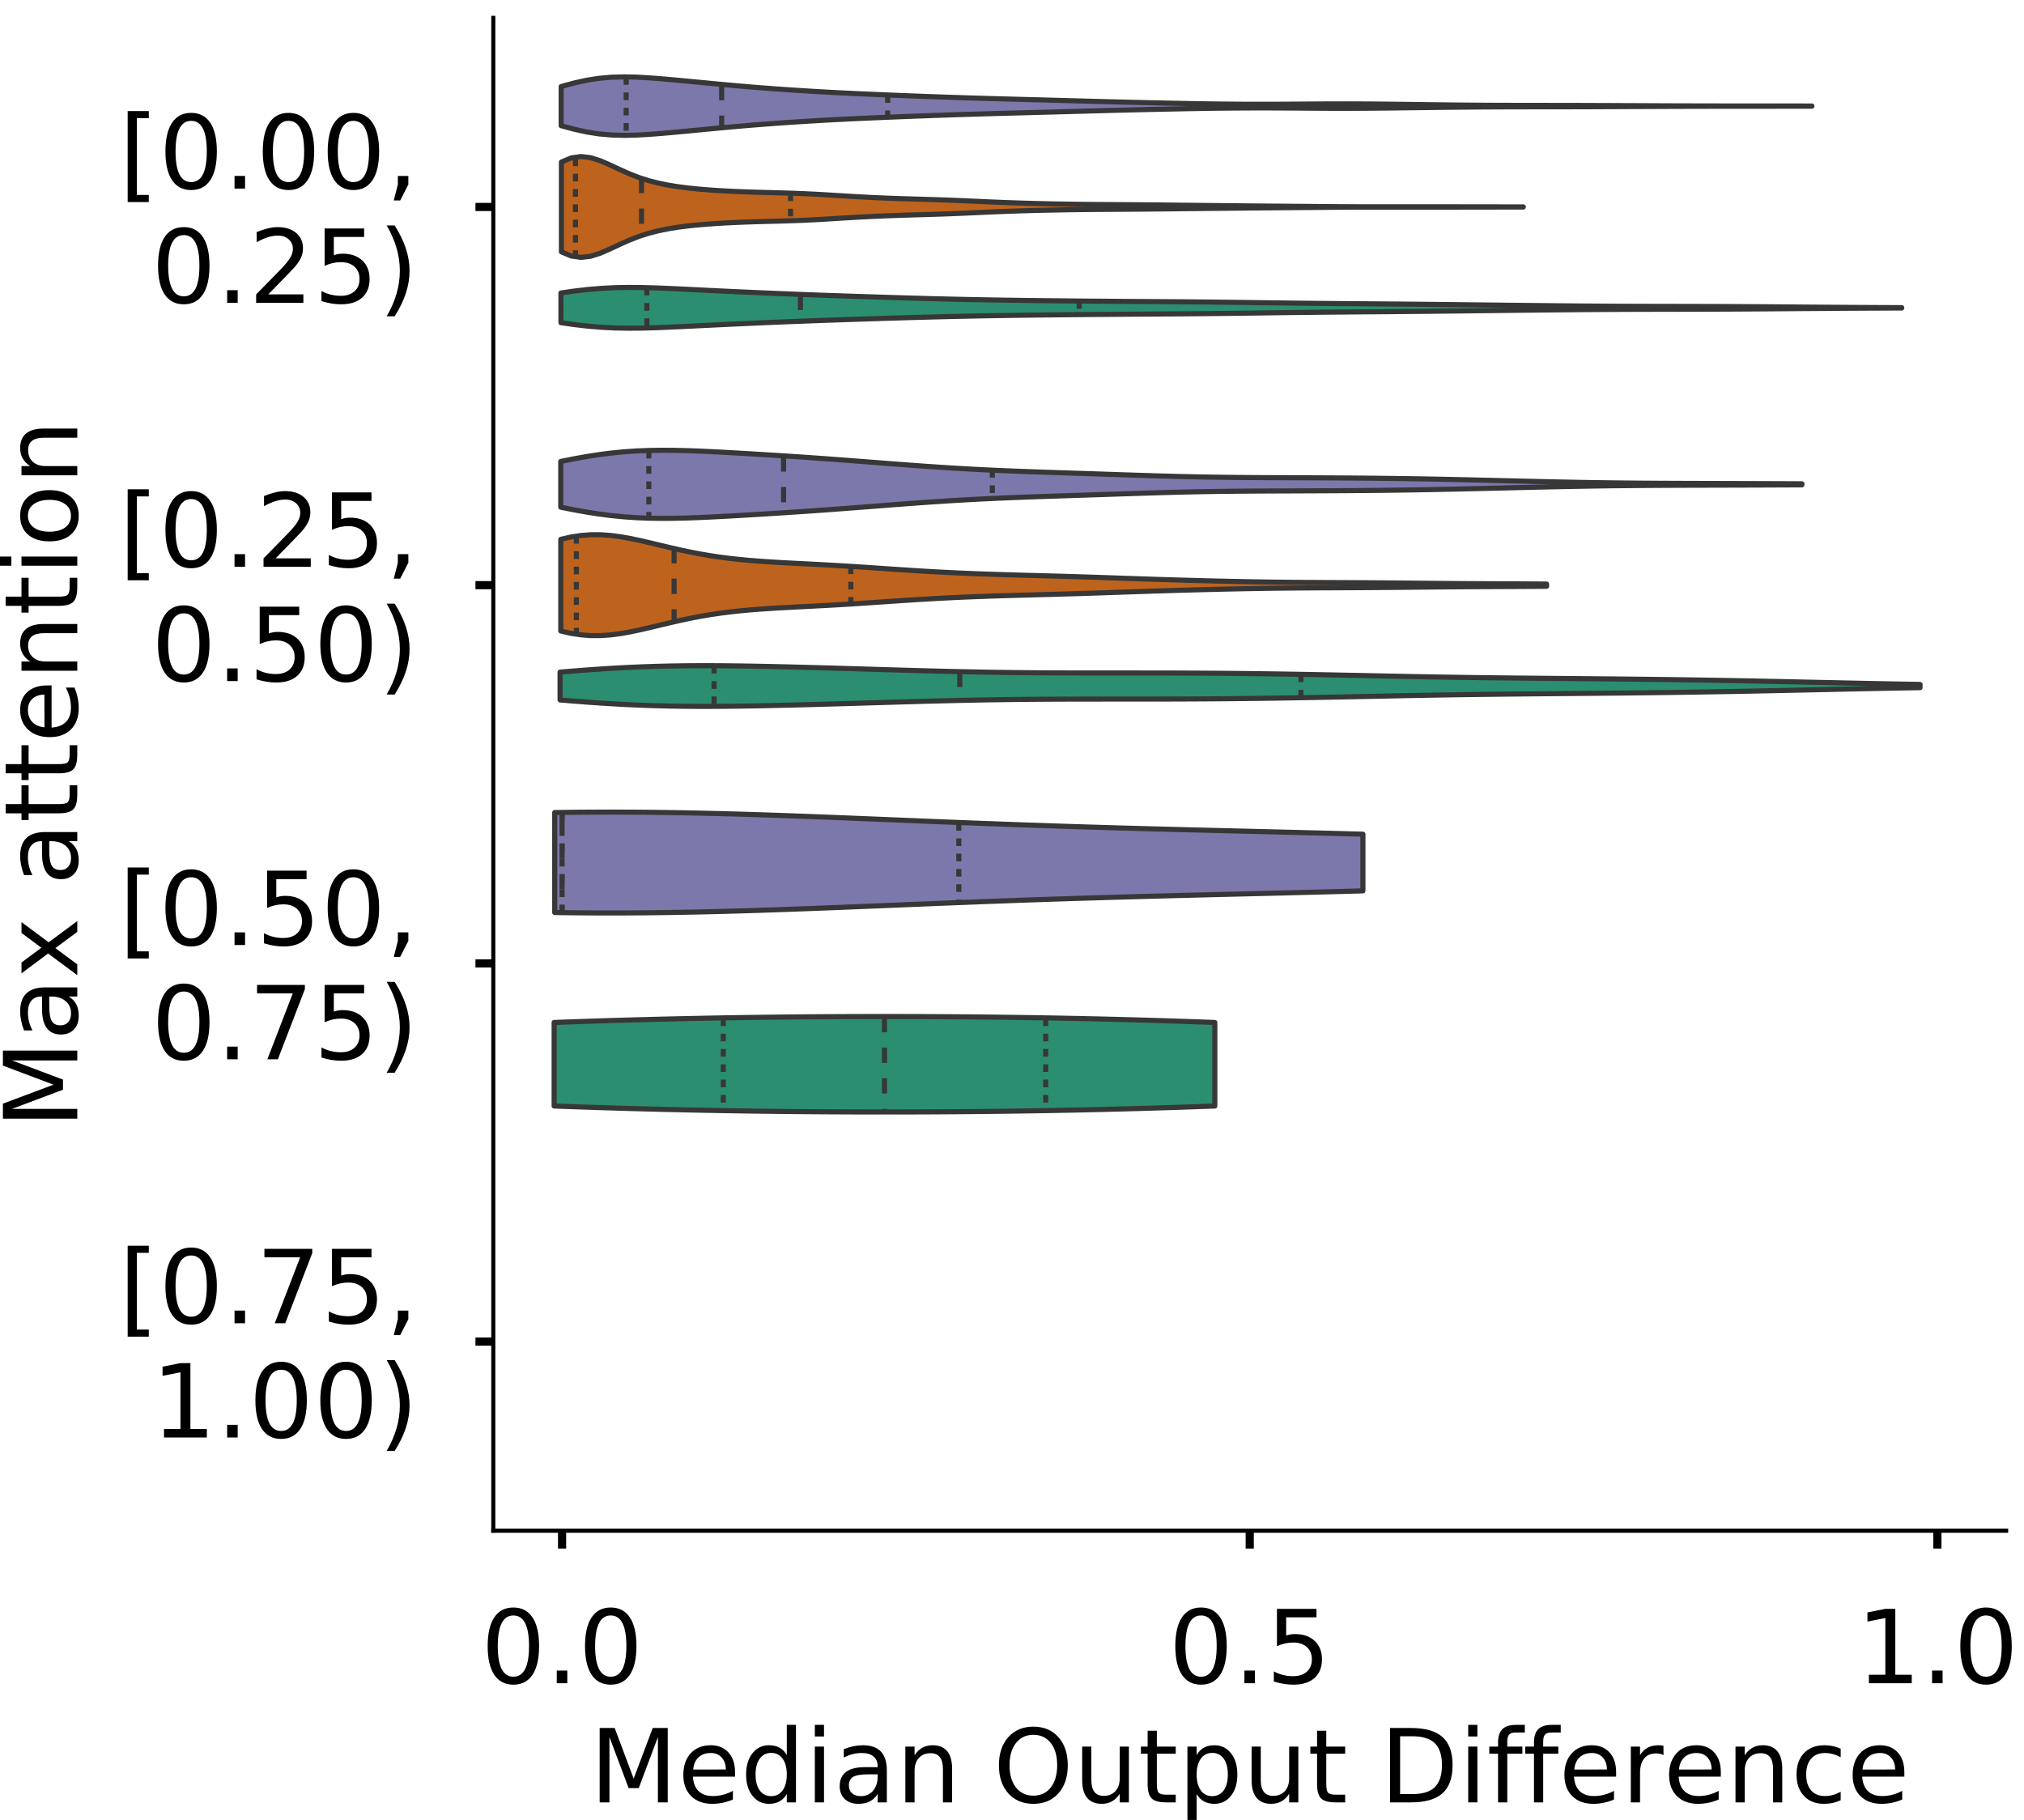 <?xml version="1.0" encoding="utf-8" standalone="no"?>
<!DOCTYPE svg PUBLIC "-//W3C//DTD SVG 1.1//EN"
  "http://www.w3.org/Graphics/SVG/1.1/DTD/svg11.dtd">
<!-- Created with matplotlib (https://matplotlib.org/) -->
<svg height="356.753pt" version="1.1" viewBox="0 0 396.753 356.753" width="396.753pt" xmlns="http://www.w3.org/2000/svg" xmlns:xlink="http://www.w3.org/1999/xlink">
 <defs>
  <style type="text/css">
*{stroke-linecap:butt;stroke-linejoin:round;}
  </style>
 </defs>
 <g id="figure_1">
  <g id="patch_1">
   <path d="M 0 356.753 
L 396.753 356.753 
L 396.753 0 
L 0 0 
z
" style="fill:#ffffff;"/>
  </g>
  <g id="axes_1">
   <g id="patch_2">
    <path d="M 96.7 300.053 
L 393.253 300.053 
L 393.253 3.5 
L 96.7 3.5 
z
" style="fill:#ffffff;"/>
   </g>
   <g id="PolyCollection_1">
    <defs>
     <path d="M 110.004 -332.115 
L 110.004 -339.794 
L 112.48 -340.469 
L 114.957 -341.018 
L 117.433 -341.406 
L 119.91 -341.622 
L 122.386 -341.685 
L 124.863 -341.628 
L 127.339 -341.488 
L 129.816 -341.297 
L 132.292 -341.077 
L 134.769 -340.845 
L 137.245 -340.607 
L 139.722 -340.37 
L 142.198 -340.139 
L 144.675 -339.917 
L 147.152 -339.707 
L 149.628 -339.511 
L 152.105 -339.327 
L 154.581 -339.155 
L 157.058 -338.993 
L 159.534 -338.84 
L 162.011 -338.698 
L 164.487 -338.567 
L 166.964 -338.445 
L 169.44 -338.332 
L 171.917 -338.225 
L 174.393 -338.122 
L 176.87 -338.022 
L 179.346 -337.926 
L 181.823 -337.833 
L 184.299 -337.745 
L 186.776 -337.662 
L 189.252 -337.583 
L 191.729 -337.507 
L 194.205 -337.435 
L 196.682 -337.366 
L 199.158 -337.299 
L 201.635 -337.234 
L 204.111 -337.169 
L 206.588 -337.103 
L 209.064 -337.036 
L 211.541 -336.968 
L 214.017 -336.9 
L 216.494 -336.833 
L 218.97 -336.769 
L 221.447 -336.708 
L 223.923 -336.65 
L 226.4 -336.595 
L 228.876 -336.542 
L 231.353 -336.491 
L 233.829 -336.444 
L 236.306 -336.402 
L 238.782 -336.367 
L 241.259 -336.34 
L 243.736 -336.323 
L 246.212 -336.315 
L 248.689 -336.316 
L 251.165 -336.325 
L 253.642 -336.34 
L 256.118 -336.358 
L 258.595 -336.374 
L 261.071 -336.386 
L 263.548 -336.389 
L 266.024 -336.384 
L 268.501 -336.369 
L 270.977 -336.347 
L 273.454 -336.319 
L 275.93 -336.288 
L 278.407 -336.255 
L 280.883 -336.223 
L 283.36 -336.193 
L 285.836 -336.166 
L 288.313 -336.143 
L 290.789 -336.125 
L 293.266 -336.112 
L 295.742 -336.103 
L 298.219 -336.098 
L 300.695 -336.095 
L 303.172 -336.093 
L 305.648 -336.09 
L 308.125 -336.086 
L 310.601 -336.08 
L 313.078 -336.071 
L 315.554 -336.061 
L 318.031 -336.05 
L 320.507 -336.039 
L 322.984 -336.028 
L 325.46 -336.017 
L 327.937 -336.008 
L 330.413 -336 
L 332.89 -335.994 
L 335.367 -335.989 
L 337.843 -335.985 
L 340.32 -335.983 
L 342.796 -335.982 
L 345.273 -335.981 
L 347.749 -335.98 
L 350.226 -335.979 
L 352.702 -335.977 
L 355.179 -335.974 
L 355.179 -335.935 
L 355.179 -335.935 
L 352.702 -335.932 
L 350.226 -335.93 
L 347.749 -335.929 
L 345.273 -335.928 
L 342.796 -335.927 
L 340.32 -335.926 
L 337.843 -335.923 
L 335.367 -335.92 
L 332.89 -335.915 
L 330.413 -335.909 
L 327.937 -335.901 
L 325.46 -335.891 
L 322.984 -335.881 
L 320.507 -335.87 
L 318.031 -335.859 
L 315.554 -335.848 
L 313.078 -335.838 
L 310.601 -335.829 
L 308.125 -335.823 
L 305.648 -335.818 
L 303.172 -335.816 
L 300.695 -335.814 
L 298.219 -335.811 
L 295.742 -335.805 
L 293.266 -335.797 
L 290.789 -335.784 
L 288.313 -335.766 
L 285.836 -335.743 
L 283.36 -335.716 
L 280.883 -335.686 
L 278.407 -335.654 
L 275.93 -335.621 
L 273.454 -335.59 
L 270.977 -335.562 
L 268.501 -335.54 
L 266.024 -335.525 
L 263.548 -335.519 
L 261.071 -335.523 
L 258.595 -335.535 
L 256.118 -335.551 
L 253.642 -335.569 
L 251.165 -335.584 
L 248.689 -335.593 
L 246.212 -335.594 
L 243.736 -335.586 
L 241.259 -335.568 
L 238.782 -335.542 
L 236.306 -335.507 
L 233.829 -335.465 
L 231.353 -335.418 
L 228.876 -335.367 
L 226.4 -335.314 
L 223.923 -335.259 
L 221.447 -335.201 
L 218.97 -335.14 
L 216.494 -335.076 
L 214.017 -335.009 
L 211.541 -334.941 
L 209.064 -334.872 
L 206.588 -334.805 
L 204.111 -334.74 
L 201.635 -334.675 
L 199.158 -334.61 
L 196.682 -334.543 
L 194.205 -334.473 
L 191.729 -334.401 
L 189.252 -334.326 
L 186.776 -334.247 
L 184.299 -334.163 
L 181.823 -334.075 
L 179.346 -333.983 
L 176.87 -333.887 
L 174.393 -333.787 
L 171.917 -333.684 
L 169.44 -333.577 
L 166.964 -333.464 
L 164.487 -333.342 
L 162.011 -333.211 
L 159.534 -333.069 
L 157.058 -332.916 
L 154.581 -332.754 
L 152.105 -332.581 
L 149.628 -332.398 
L 147.152 -332.202 
L 144.675 -331.992 
L 142.198 -331.77 
L 139.722 -331.539 
L 137.245 -331.302 
L 134.769 -331.064 
L 132.292 -330.831 
L 129.816 -330.612 
L 127.339 -330.421 
L 124.863 -330.28 
L 122.386 -330.223 
L 119.91 -330.287 
L 117.433 -330.503 
L 114.957 -330.89 
L 112.48 -331.44 
L 110.004 -332.115 
z
" id="ma86c99cbbb" style="stroke:#373737;"/>
    </defs>
    <g clip-path="url(#pb6c4f371ac)">
     <use style="fill:#7c78ab;stroke:#373737;" x="0" xlink:href="#ma86c99cbbb" y="356.753"/>
    </g>
   </g>
   <g id="PolyCollection_2">
    <defs>
     <path d="M 110.048 -307.383 
L 110.048 -324.985 
L 111.953 -325.788 
L 113.857 -326.069 
L 115.762 -325.85 
L 117.667 -325.247 
L 119.571 -324.42 
L 121.476 -323.525 
L 123.38 -322.677 
L 125.285 -321.94 
L 127.19 -321.333 
L 129.094 -320.846 
L 130.999 -320.461 
L 132.904 -320.155 
L 134.808 -319.911 
L 136.713 -319.713 
L 138.617 -319.551 
L 140.522 -319.417 
L 142.427 -319.306 
L 144.331 -319.215 
L 146.236 -319.14 
L 148.141 -319.078 
L 150.045 -319.025 
L 151.95 -318.976 
L 153.855 -318.923 
L 155.759 -318.862 
L 157.664 -318.786 
L 159.568 -318.695 
L 161.473 -318.589 
L 163.378 -318.474 
L 165.282 -318.356 
L 167.187 -318.241 
L 169.092 -318.135 
L 170.996 -318.039 
L 172.901 -317.954 
L 174.805 -317.88 
L 176.71 -317.815 
L 178.615 -317.756 
L 180.519 -317.701 
L 182.424 -317.645 
L 184.329 -317.585 
L 186.233 -317.516 
L 188.138 -317.439 
L 190.043 -317.356 
L 191.947 -317.269 
L 193.852 -317.184 
L 195.756 -317.103 
L 197.661 -317.03 
L 199.566 -316.964 
L 201.47 -316.907 
L 203.375 -316.857 
L 205.28 -316.812 
L 207.184 -316.773 
L 209.089 -316.739 
L 210.993 -316.71 
L 212.898 -316.687 
L 214.803 -316.67 
L 216.707 -316.656 
L 218.612 -316.645 
L 220.517 -316.634 
L 222.421 -316.621 
L 224.326 -316.605 
L 226.231 -316.588 
L 228.135 -316.568 
L 230.04 -316.547 
L 231.944 -316.526 
L 233.849 -316.506 
L 235.754 -316.486 
L 237.658 -316.466 
L 239.563 -316.446 
L 241.468 -316.426 
L 243.372 -316.406 
L 245.277 -316.387 
L 247.181 -316.37 
L 249.086 -316.353 
L 250.991 -316.338 
L 252.895 -316.322 
L 254.8 -316.306 
L 256.705 -316.29 
L 258.609 -316.273 
L 260.514 -316.257 
L 262.419 -316.243 
L 264.323 -316.232 
L 266.228 -316.223 
L 268.132 -316.218 
L 270.037 -316.215 
L 271.942 -316.215 
L 273.846 -316.217 
L 275.751 -316.22 
L 277.656 -316.222 
L 279.56 -316.223 
L 281.465 -316.222 
L 283.37 -316.219 
L 285.274 -316.215 
L 287.179 -316.211 
L 289.083 -316.208 
L 290.988 -316.205 
L 292.893 -316.203 
L 294.797 -316.201 
L 296.702 -316.199 
L 298.607 -316.198 
L 298.607 -316.171 
L 298.607 -316.171 
L 296.702 -316.169 
L 294.797 -316.167 
L 292.893 -316.165 
L 290.988 -316.163 
L 289.083 -316.16 
L 287.179 -316.157 
L 285.274 -316.153 
L 283.37 -316.149 
L 281.465 -316.147 
L 279.56 -316.146 
L 277.656 -316.147 
L 275.751 -316.149 
L 273.846 -316.151 
L 271.942 -316.153 
L 270.037 -316.153 
L 268.132 -316.151 
L 266.228 -316.145 
L 264.323 -316.137 
L 262.419 -316.125 
L 260.514 -316.111 
L 258.609 -316.095 
L 256.705 -316.079 
L 254.8 -316.062 
L 252.895 -316.046 
L 250.991 -316.031 
L 249.086 -316.015 
L 247.181 -315.999 
L 245.277 -315.981 
L 243.372 -315.962 
L 241.468 -315.942 
L 239.563 -315.922 
L 237.658 -315.903 
L 235.754 -315.883 
L 233.849 -315.863 
L 231.944 -315.842 
L 230.04 -315.821 
L 228.135 -315.801 
L 226.231 -315.781 
L 224.326 -315.763 
L 222.421 -315.748 
L 220.517 -315.735 
L 218.612 -315.723 
L 216.707 -315.712 
L 214.803 -315.699 
L 212.898 -315.681 
L 210.993 -315.658 
L 209.089 -315.629 
L 207.184 -315.595 
L 205.28 -315.556 
L 203.375 -315.512 
L 201.47 -315.461 
L 199.566 -315.404 
L 197.661 -315.339 
L 195.756 -315.265 
L 193.852 -315.185 
L 191.947 -315.099 
L 190.043 -315.013 
L 188.138 -314.929 
L 186.233 -314.852 
L 184.329 -314.784 
L 182.424 -314.723 
L 180.519 -314.667 
L 178.615 -314.612 
L 176.71 -314.553 
L 174.805 -314.488 
L 172.901 -314.414 
L 170.996 -314.329 
L 169.092 -314.234 
L 167.187 -314.127 
L 165.282 -314.012 
L 163.378 -313.894 
L 161.473 -313.779 
L 159.568 -313.674 
L 157.664 -313.582 
L 155.759 -313.507 
L 153.855 -313.445 
L 151.95 -313.393 
L 150.045 -313.343 
L 148.141 -313.29 
L 146.236 -313.229 
L 144.331 -313.154 
L 142.427 -313.062 
L 140.522 -312.951 
L 138.617 -312.817 
L 136.713 -312.655 
L 134.808 -312.458 
L 132.904 -312.213 
L 130.999 -311.907 
L 129.094 -311.522 
L 127.19 -311.036 
L 125.285 -310.428 
L 123.38 -309.691 
L 121.476 -308.843 
L 119.571 -307.949 
L 117.667 -307.121 
L 115.762 -306.518 
L 113.857 -306.299 
L 111.953 -306.58 
L 110.048 -307.383 
z
" id="ma5c5a48ba9" style="stroke:#373737;"/>
    </defs>
    <g clip-path="url(#pb6c4f371ac)">
     <use style="fill:#be631d;stroke:#373737;" x="0" xlink:href="#ma5c5a48ba9" y="356.753"/>
    </g>
   </g>
   <g id="PolyCollection_3">
    <defs>
     <path d="M 109.956 -293.501 
L 109.956 -299.327 
L 112.611 -299.705 
L 115.266 -300.012 
L 117.921 -300.233 
L 120.576 -300.363 
L 123.23 -300.41 
L 125.885 -300.388 
L 128.54 -300.315 
L 131.195 -300.208 
L 133.85 -300.083 
L 136.505 -299.952 
L 139.16 -299.821 
L 141.814 -299.692 
L 144.469 -299.568 
L 147.124 -299.448 
L 149.779 -299.333 
L 152.434 -299.221 
L 155.089 -299.114 
L 157.744 -299.011 
L 160.399 -298.913 
L 163.053 -298.818 
L 165.708 -298.728 
L 168.363 -298.64 
L 171.018 -298.554 
L 173.673 -298.471 
L 176.328 -298.391 
L 178.983 -298.314 
L 181.638 -298.24 
L 184.292 -298.171 
L 186.947 -298.107 
L 189.602 -298.049 
L 192.257 -297.996 
L 194.912 -297.949 
L 197.567 -297.907 
L 200.222 -297.87 
L 202.877 -297.836 
L 205.531 -297.806 
L 208.186 -297.778 
L 210.841 -297.752 
L 213.496 -297.728 
L 216.151 -297.706 
L 218.806 -297.685 
L 221.461 -297.665 
L 224.115 -297.647 
L 226.77 -297.629 
L 229.425 -297.611 
L 232.08 -297.59 
L 234.735 -297.567 
L 237.39 -297.541 
L 240.045 -297.512 
L 242.7 -297.479 
L 245.354 -297.445 
L 248.009 -297.41 
L 250.664 -297.375 
L 253.319 -297.341 
L 255.974 -297.31 
L 258.629 -297.282 
L 261.284 -297.257 
L 263.939 -297.234 
L 266.593 -297.212 
L 269.248 -297.191 
L 271.903 -297.169 
L 274.558 -297.147 
L 277.213 -297.122 
L 279.868 -297.096 
L 282.523 -297.068 
L 285.178 -297.039 
L 287.832 -297.009 
L 290.487 -296.979 
L 293.142 -296.949 
L 295.797 -296.919 
L 298.452 -296.889 
L 301.107 -296.859 
L 303.762 -296.831 
L 306.416 -296.804 
L 309.071 -296.779 
L 311.726 -296.757 
L 314.381 -296.739 
L 317.036 -296.724 
L 319.691 -296.713 
L 322.346 -296.705 
L 325.001 -296.699 
L 327.655 -296.694 
L 330.31 -296.689 
L 332.965 -296.683 
L 335.62 -296.675 
L 338.275 -296.665 
L 340.93 -296.652 
L 343.585 -296.636 
L 346.24 -296.618 
L 348.894 -296.598 
L 351.549 -296.578 
L 354.204 -296.557 
L 356.859 -296.538 
L 359.514 -296.519 
L 362.169 -296.502 
L 364.824 -296.487 
L 367.478 -296.473 
L 370.133 -296.461 
L 372.788 -296.451 
L 372.788 -296.377 
L 372.788 -296.377 
L 370.133 -296.367 
L 367.478 -296.355 
L 364.824 -296.341 
L 362.169 -296.326 
L 359.514 -296.309 
L 356.859 -296.29 
L 354.204 -296.271 
L 351.549 -296.25 
L 348.894 -296.23 
L 346.24 -296.21 
L 343.585 -296.192 
L 340.93 -296.176 
L 338.275 -296.163 
L 335.62 -296.153 
L 332.965 -296.145 
L 330.31 -296.139 
L 327.655 -296.134 
L 325.001 -296.129 
L 322.346 -296.123 
L 319.691 -296.115 
L 317.036 -296.104 
L 314.381 -296.089 
L 311.726 -296.071 
L 309.071 -296.049 
L 306.416 -296.024 
L 303.762 -295.997 
L 301.107 -295.969 
L 298.452 -295.939 
L 295.797 -295.909 
L 293.142 -295.879 
L 290.487 -295.849 
L 287.832 -295.818 
L 285.178 -295.789 
L 282.523 -295.76 
L 279.868 -295.732 
L 277.213 -295.706 
L 274.558 -295.681 
L 271.903 -295.658 
L 269.248 -295.637 
L 266.593 -295.616 
L 263.939 -295.594 
L 261.284 -295.571 
L 258.629 -295.546 
L 255.974 -295.518 
L 253.319 -295.487 
L 250.664 -295.453 
L 248.009 -295.418 
L 245.354 -295.383 
L 242.7 -295.348 
L 240.045 -295.316 
L 237.39 -295.287 
L 234.735 -295.261 
L 232.08 -295.238 
L 229.425 -295.217 
L 226.77 -295.199 
L 224.115 -295.181 
L 221.461 -295.162 
L 218.806 -295.143 
L 216.151 -295.122 
L 213.496 -295.1 
L 210.841 -295.076 
L 208.186 -295.05 
L 205.531 -295.022 
L 202.877 -294.992 
L 200.222 -294.958 
L 197.567 -294.921 
L 194.912 -294.879 
L 192.257 -294.832 
L 189.602 -294.779 
L 186.947 -294.721 
L 184.292 -294.657 
L 181.638 -294.588 
L 178.983 -294.514 
L 176.328 -294.437 
L 173.673 -294.357 
L 171.018 -294.274 
L 168.363 -294.188 
L 165.708 -294.1 
L 163.053 -294.009 
L 160.399 -293.915 
L 157.744 -293.817 
L 155.089 -293.714 
L 152.434 -293.607 
L 149.779 -293.495 
L 147.124 -293.38 
L 144.469 -293.26 
L 141.814 -293.136 
L 139.16 -293.007 
L 136.505 -292.876 
L 133.85 -292.744 
L 131.195 -292.62 
L 128.54 -292.513 
L 125.885 -292.44 
L 123.23 -292.418 
L 120.576 -292.464 
L 117.921 -292.595 
L 115.266 -292.816 
L 112.611 -293.123 
L 109.956 -293.501 
z
" id="ma9c5525888" style="stroke:#373737;"/>
    </defs>
    <g clip-path="url(#pb6c4f371ac)">
     <use style="fill:#2b8e70;stroke:#373737;" x="0" xlink:href="#ma9c5525888" y="356.753"/>
    </g>
   </g>
   <g id="PolyCollection_4">
    <defs>
     <path d="M 109.923 -257.329 
L 109.923 -266.303 
L 112.381 -266.791 
L 114.838 -267.235 
L 117.296 -267.621 
L 119.753 -267.938 
L 122.211 -268.182 
L 124.668 -268.353 
L 127.126 -268.454 
L 129.583 -268.493 
L 132.041 -268.478 
L 134.498 -268.422 
L 136.956 -268.334 
L 139.414 -268.222 
L 141.871 -268.096 
L 144.329 -267.959 
L 146.786 -267.815 
L 149.244 -267.667 
L 151.701 -267.514 
L 154.159 -267.357 
L 156.616 -267.194 
L 159.074 -267.027 
L 161.531 -266.853 
L 163.989 -266.673 
L 166.446 -266.489 
L 168.904 -266.3 
L 171.361 -266.11 
L 173.819 -265.919 
L 176.276 -265.731 
L 178.734 -265.548 
L 181.192 -265.371 
L 183.649 -265.203 
L 186.107 -265.045 
L 188.564 -264.899 
L 191.022 -264.763 
L 193.479 -264.64 
L 195.937 -264.527 
L 198.394 -264.424 
L 200.852 -264.329 
L 203.309 -264.241 
L 205.767 -264.157 
L 208.224 -264.076 
L 210.682 -263.996 
L 213.139 -263.916 
L 215.597 -263.835 
L 218.054 -263.754 
L 220.512 -263.673 
L 222.969 -263.592 
L 225.427 -263.515 
L 227.885 -263.442 
L 230.342 -263.375 
L 232.8 -263.316 
L 235.257 -263.265 
L 237.715 -263.223 
L 240.172 -263.19 
L 242.63 -263.164 
L 245.087 -263.145 
L 247.545 -263.13 
L 250.002 -263.119 
L 252.46 -263.109 
L 254.917 -263.1 
L 257.375 -263.09 
L 259.832 -263.078 
L 262.29 -263.065 
L 264.747 -263.049 
L 267.205 -263.029 
L 269.663 -263.006 
L 272.12 -262.978 
L 274.578 -262.946 
L 277.035 -262.91 
L 279.493 -262.868 
L 281.95 -262.822 
L 284.408 -262.772 
L 286.865 -262.719 
L 289.323 -262.662 
L 291.78 -262.604 
L 294.238 -262.544 
L 296.695 -262.484 
L 299.153 -262.425 
L 301.61 -262.367 
L 304.068 -262.312 
L 306.525 -262.261 
L 308.983 -262.213 
L 311.441 -262.17 
L 313.898 -262.132 
L 316.356 -262.098 
L 318.813 -262.071 
L 321.271 -262.048 
L 323.728 -262.029 
L 326.186 -262.015 
L 328.643 -262.004 
L 331.101 -261.995 
L 333.558 -261.988 
L 336.016 -261.982 
L 338.473 -261.976 
L 340.931 -261.969 
L 343.388 -261.962 
L 345.846 -261.953 
L 348.303 -261.944 
L 350.761 -261.933 
L 353.218 -261.922 
L 353.218 -261.711 
L 353.218 -261.711 
L 350.761 -261.699 
L 348.303 -261.689 
L 345.846 -261.679 
L 343.388 -261.671 
L 340.931 -261.663 
L 338.473 -261.657 
L 336.016 -261.65 
L 333.558 -261.644 
L 331.101 -261.637 
L 328.643 -261.628 
L 326.186 -261.617 
L 323.728 -261.603 
L 321.271 -261.584 
L 318.813 -261.562 
L 316.356 -261.534 
L 313.898 -261.501 
L 311.441 -261.462 
L 308.983 -261.419 
L 306.525 -261.372 
L 304.068 -261.32 
L 301.61 -261.265 
L 299.153 -261.207 
L 296.695 -261.148 
L 294.238 -261.088 
L 291.78 -261.028 
L 289.323 -260.97 
L 286.865 -260.913 
L 284.408 -260.86 
L 281.95 -260.81 
L 279.493 -260.764 
L 277.035 -260.722 
L 274.578 -260.686 
L 272.12 -260.654 
L 269.663 -260.626 
L 267.205 -260.603 
L 264.747 -260.583 
L 262.29 -260.567 
L 259.832 -260.554 
L 257.375 -260.542 
L 254.917 -260.533 
L 252.46 -260.523 
L 250.002 -260.514 
L 247.545 -260.502 
L 245.087 -260.487 
L 242.63 -260.468 
L 240.172 -260.442 
L 237.715 -260.409 
L 235.257 -260.367 
L 232.8 -260.317 
L 230.342 -260.257 
L 227.885 -260.191 
L 225.427 -260.117 
L 222.969 -260.04 
L 220.512 -259.959 
L 218.054 -259.878 
L 215.597 -259.797 
L 213.139 -259.716 
L 210.682 -259.636 
L 208.224 -259.556 
L 205.767 -259.475 
L 203.309 -259.392 
L 200.852 -259.303 
L 198.394 -259.208 
L 195.937 -259.105 
L 193.479 -258.992 
L 191.022 -258.869 
L 188.564 -258.734 
L 186.107 -258.587 
L 183.649 -258.429 
L 181.192 -258.261 
L 178.734 -258.084 
L 176.276 -257.901 
L 173.819 -257.713 
L 171.361 -257.522 
L 168.904 -257.332 
L 166.446 -257.143 
L 163.989 -256.959 
L 161.531 -256.779 
L 159.074 -256.605 
L 156.616 -256.438 
L 154.159 -256.275 
L 151.701 -256.118 
L 149.244 -255.966 
L 146.786 -255.817 
L 144.329 -255.673 
L 141.871 -255.537 
L 139.414 -255.41 
L 136.956 -255.298 
L 134.498 -255.21 
L 132.041 -255.154 
L 129.583 -255.14 
L 127.126 -255.178 
L 124.668 -255.279 
L 122.211 -255.45 
L 119.753 -255.694 
L 117.296 -256.011 
L 114.838 -256.397 
L 112.381 -256.841 
L 109.923 -257.329 
z
" id="mce13f6b8b8" style="stroke:#373737;"/>
    </defs>
    <g clip-path="url(#pb6c4f371ac)">
     <use style="fill:#7c78ab;stroke:#373737;" x="0" xlink:href="#mce13f6b8b8" y="356.753"/>
    </g>
   </g>
   <g id="PolyCollection_5">
    <defs>
     <path d="M 109.927 -233.061 
L 109.927 -251.031 
L 111.879 -251.48 
L 113.831 -251.782 
L 115.783 -251.931 
L 117.735 -251.931 
L 119.687 -251.794 
L 121.639 -251.541 
L 123.59 -251.195 
L 125.542 -250.782 
L 127.494 -250.329 
L 129.446 -249.86 
L 131.398 -249.395 
L 133.35 -248.951 
L 135.302 -248.537 
L 137.254 -248.163 
L 139.206 -247.83 
L 141.158 -247.54 
L 143.11 -247.29 
L 145.062 -247.077 
L 147.014 -246.896 
L 148.966 -246.743 
L 150.918 -246.61 
L 152.87 -246.494 
L 154.822 -246.388 
L 156.774 -246.287 
L 158.725 -246.188 
L 160.677 -246.086 
L 162.629 -245.98 
L 164.581 -245.868 
L 166.533 -245.749 
L 168.485 -245.625 
L 170.437 -245.496 
L 172.389 -245.363 
L 174.341 -245.23 
L 176.293 -245.099 
L 178.245 -244.971 
L 180.197 -244.848 
L 182.149 -244.731 
L 184.101 -244.623 
L 186.053 -244.522 
L 188.005 -244.43 
L 189.957 -244.346 
L 191.909 -244.27 
L 193.86 -244.201 
L 195.812 -244.137 
L 197.764 -244.079 
L 199.716 -244.023 
L 201.668 -243.97 
L 203.62 -243.918 
L 205.572 -243.865 
L 207.524 -243.811 
L 209.476 -243.754 
L 211.428 -243.695 
L 213.38 -243.633 
L 215.332 -243.569 
L 217.284 -243.503 
L 219.236 -243.436 
L 221.188 -243.369 
L 223.14 -243.303 
L 225.092 -243.238 
L 227.044 -243.175 
L 228.995 -243.115 
L 230.947 -243.057 
L 232.899 -243.002 
L 234.851 -242.949 
L 236.803 -242.899 
L 238.755 -242.851 
L 240.707 -242.807 
L 242.659 -242.765 
L 244.611 -242.727 
L 246.563 -242.693 
L 248.515 -242.662 
L 250.467 -242.636 
L 252.419 -242.614 
L 254.371 -242.597 
L 256.323 -242.582 
L 258.275 -242.571 
L 260.227 -242.561 
L 262.179 -242.553 
L 264.13 -242.544 
L 266.082 -242.534 
L 268.034 -242.522 
L 269.986 -242.509 
L 271.938 -242.493 
L 273.89 -242.476 
L 275.842 -242.457 
L 277.794 -242.437 
L 279.746 -242.418 
L 281.698 -242.399 
L 283.65 -242.381 
L 285.602 -242.366 
L 287.554 -242.352 
L 289.506 -242.34 
L 291.458 -242.33 
L 293.41 -242.321 
L 295.362 -242.312 
L 297.314 -242.303 
L 299.265 -242.293 
L 301.217 -242.281 
L 303.169 -242.268 
L 303.169 -241.824 
L 303.169 -241.824 
L 301.217 -241.811 
L 299.265 -241.799 
L 297.314 -241.789 
L 295.362 -241.78 
L 293.41 -241.771 
L 291.458 -241.762 
L 289.506 -241.751 
L 287.554 -241.74 
L 285.602 -241.726 
L 283.65 -241.71 
L 281.698 -241.693 
L 279.746 -241.674 
L 277.794 -241.655 
L 275.842 -241.635 
L 273.89 -241.616 
L 271.938 -241.599 
L 269.986 -241.583 
L 268.034 -241.569 
L 266.082 -241.558 
L 264.13 -241.548 
L 262.179 -241.539 
L 260.227 -241.53 
L 258.275 -241.521 
L 256.323 -241.509 
L 254.371 -241.495 
L 252.419 -241.477 
L 250.467 -241.455 
L 248.515 -241.429 
L 246.563 -241.399 
L 244.611 -241.365 
L 242.659 -241.326 
L 240.707 -241.285 
L 238.755 -241.24 
L 236.803 -241.193 
L 234.851 -241.143 
L 232.899 -241.09 
L 230.947 -241.035 
L 228.995 -240.977 
L 227.044 -240.917 
L 225.092 -240.854 
L 223.14 -240.789 
L 221.188 -240.723 
L 219.236 -240.656 
L 217.284 -240.589 
L 215.332 -240.523 
L 213.38 -240.459 
L 211.428 -240.397 
L 209.476 -240.338 
L 207.524 -240.281 
L 205.572 -240.227 
L 203.62 -240.174 
L 201.668 -240.121 
L 199.716 -240.068 
L 197.764 -240.013 
L 195.812 -239.954 
L 193.86 -239.891 
L 191.909 -239.822 
L 189.957 -239.745 
L 188.005 -239.661 
L 186.053 -239.569 
L 184.101 -239.469 
L 182.149 -239.36 
L 180.197 -239.244 
L 178.245 -239.121 
L 176.293 -238.993 
L 174.341 -238.861 
L 172.389 -238.728 
L 170.437 -238.596 
L 168.485 -238.467 
L 166.533 -238.342 
L 164.581 -238.224 
L 162.629 -238.111 
L 160.677 -238.005 
L 158.725 -237.904 
L 156.774 -237.805 
L 154.822 -237.704 
L 152.87 -237.598 
L 150.918 -237.481 
L 148.966 -237.349 
L 147.014 -237.195 
L 145.062 -237.015 
L 143.11 -236.802 
L 141.158 -236.552 
L 139.206 -236.262 
L 137.254 -235.929 
L 135.302 -235.554 
L 133.35 -235.141 
L 131.398 -234.696 
L 129.446 -234.231 
L 127.494 -233.762 
L 125.542 -233.31 
L 123.59 -232.897 
L 121.639 -232.551 
L 119.687 -232.297 
L 117.735 -232.161 
L 115.783 -232.161 
L 113.831 -232.31 
L 111.879 -232.611 
L 109.927 -233.061 
z
" id="m7f32e54e2b" style="stroke:#373737;"/>
    </defs>
    <g clip-path="url(#pb6c4f371ac)">
     <use style="fill:#be631d;stroke:#373737;" x="0" xlink:href="#m7f32e54e2b" y="356.753"/>
    </g>
   </g>
   <g id="PolyCollection_6">
    <defs>
     <path d="M 109.788 -219.545 
L 109.788 -225.006 
L 112.481 -225.228 
L 115.173 -225.435 
L 117.866 -225.623 
L 120.559 -225.789 
L 123.252 -225.93 
L 125.945 -226.046 
L 128.637 -226.136 
L 131.33 -226.201 
L 134.023 -226.243 
L 136.716 -226.263 
L 139.409 -226.264 
L 142.101 -226.248 
L 144.794 -226.217 
L 147.487 -226.175 
L 150.18 -226.124 
L 152.872 -226.064 
L 155.565 -225.999 
L 158.258 -225.929 
L 160.951 -225.855 
L 163.644 -225.779 
L 166.336 -225.7 
L 169.029 -225.621 
L 171.722 -225.54 
L 174.415 -225.461 
L 177.107 -225.382 
L 179.8 -225.306 
L 182.493 -225.234 
L 185.186 -225.165 
L 187.879 -225.102 
L 190.571 -225.046 
L 193.264 -224.996 
L 195.957 -224.953 
L 198.65 -224.917 
L 201.343 -224.889 
L 204.035 -224.868 
L 206.728 -224.852 
L 209.421 -224.842 
L 212.114 -224.837 
L 214.806 -224.834 
L 217.499 -224.833 
L 220.192 -224.833 
L 222.885 -224.833 
L 225.578 -224.831 
L 228.27 -224.827 
L 230.963 -224.82 
L 233.656 -224.809 
L 236.349 -224.794 
L 239.041 -224.774 
L 241.734 -224.75 
L 244.427 -224.722 
L 247.12 -224.689 
L 249.813 -224.651 
L 252.505 -224.609 
L 255.198 -224.564 
L 257.891 -224.515 
L 260.584 -224.463 
L 263.276 -224.41 
L 265.969 -224.355 
L 268.662 -224.299 
L 271.355 -224.244 
L 274.048 -224.19 
L 276.74 -224.138 
L 279.433 -224.088 
L 282.126 -224.041 
L 284.819 -223.998 
L 287.512 -223.958 
L 290.204 -223.922 
L 292.897 -223.888 
L 295.59 -223.858 
L 298.283 -223.829 
L 300.975 -223.803 
L 303.668 -223.778 
L 306.361 -223.754 
L 309.054 -223.73 
L 311.747 -223.706 
L 314.439 -223.681 
L 317.132 -223.655 
L 319.825 -223.627 
L 322.518 -223.597 
L 325.21 -223.565 
L 327.903 -223.53 
L 330.596 -223.492 
L 333.289 -223.45 
L 335.982 -223.406 
L 338.674 -223.359 
L 341.367 -223.309 
L 344.06 -223.256 
L 346.753 -223.201 
L 349.446 -223.145 
L 352.138 -223.087 
L 354.831 -223.028 
L 357.524 -222.969 
L 360.217 -222.911 
L 362.909 -222.853 
L 365.602 -222.797 
L 368.295 -222.743 
L 370.988 -222.691 
L 373.681 -222.642 
L 376.373 -222.596 
L 376.373 -221.955 
L 376.373 -221.955 
L 373.681 -221.909 
L 370.988 -221.86 
L 368.295 -221.808 
L 365.602 -221.754 
L 362.909 -221.698 
L 360.217 -221.64 
L 357.524 -221.582 
L 354.831 -221.523 
L 352.138 -221.465 
L 349.446 -221.407 
L 346.753 -221.35 
L 344.06 -221.295 
L 341.367 -221.242 
L 338.674 -221.192 
L 335.982 -221.145 
L 333.289 -221.101 
L 330.596 -221.06 
L 327.903 -221.021 
L 325.21 -220.986 
L 322.518 -220.954 
L 319.825 -220.924 
L 317.132 -220.896 
L 314.439 -220.87 
L 311.747 -220.845 
L 309.054 -220.821 
L 306.361 -220.797 
L 303.668 -220.773 
L 300.975 -220.748 
L 298.283 -220.722 
L 295.59 -220.694 
L 292.897 -220.663 
L 290.204 -220.63 
L 287.512 -220.593 
L 284.819 -220.553 
L 282.126 -220.51 
L 279.433 -220.463 
L 276.74 -220.414 
L 274.048 -220.361 
L 271.355 -220.307 
L 268.662 -220.252 
L 265.969 -220.197 
L 263.276 -220.142 
L 260.584 -220.088 
L 257.891 -220.036 
L 255.198 -219.988 
L 252.505 -219.942 
L 249.813 -219.9 
L 247.12 -219.863 
L 244.427 -219.83 
L 241.734 -219.801 
L 239.041 -219.777 
L 236.349 -219.758 
L 233.656 -219.743 
L 230.963 -219.732 
L 228.27 -219.724 
L 225.578 -219.72 
L 222.885 -219.718 
L 220.192 -219.718 
L 217.499 -219.718 
L 214.806 -219.717 
L 212.114 -219.714 
L 209.421 -219.709 
L 206.728 -219.699 
L 204.035 -219.683 
L 201.343 -219.662 
L 198.65 -219.634 
L 195.957 -219.598 
L 193.264 -219.556 
L 190.571 -219.506 
L 187.879 -219.449 
L 185.186 -219.386 
L 182.493 -219.318 
L 179.8 -219.245 
L 177.107 -219.169 
L 174.415 -219.091 
L 171.722 -219.011 
L 169.029 -218.931 
L 166.336 -218.851 
L 163.644 -218.773 
L 160.951 -218.696 
L 158.258 -218.622 
L 155.565 -218.552 
L 152.872 -218.487 
L 150.18 -218.428 
L 147.487 -218.376 
L 144.794 -218.334 
L 142.101 -218.304 
L 139.409 -218.288 
L 136.716 -218.288 
L 134.023 -218.308 
L 131.33 -218.35 
L 128.637 -218.415 
L 125.945 -218.505 
L 123.252 -218.621 
L 120.559 -218.762 
L 117.866 -218.928 
L 115.173 -219.116 
L 112.481 -219.323 
L 109.788 -219.545 
z
" id="m66f69c6dff" style="stroke:#373737;"/>
    </defs>
    <g clip-path="url(#pb6c4f371ac)">
     <use style="fill:#2b8e70;stroke:#373737;" x="0" xlink:href="#m66f69c6dff" y="356.753"/>
    </g>
   </g>
   <g id="PolyCollection_7">
    <defs>
     <path d="M 108.738 -177.878 
L 108.738 -197.478 
L 110.338 -197.501 
L 111.938 -197.521 
L 113.539 -197.537 
L 115.139 -197.549 
L 116.739 -197.557 
L 118.34 -197.562 
L 119.94 -197.563 
L 121.54 -197.56 
L 123.14 -197.554 
L 124.741 -197.545 
L 126.341 -197.532 
L 127.941 -197.516 
L 129.542 -197.497 
L 131.142 -197.474 
L 132.742 -197.449 
L 134.342 -197.42 
L 135.943 -197.389 
L 137.543 -197.355 
L 139.143 -197.318 
L 140.743 -197.279 
L 142.344 -197.238 
L 143.944 -197.194 
L 145.544 -197.147 
L 147.145 -197.099 
L 148.745 -197.049 
L 150.345 -196.997 
L 151.945 -196.943 
L 153.546 -196.888 
L 155.146 -196.831 
L 156.746 -196.772 
L 158.347 -196.713 
L 159.947 -196.652 
L 161.547 -196.591 
L 163.147 -196.528 
L 164.748 -196.465 
L 166.348 -196.401 
L 167.948 -196.337 
L 169.548 -196.272 
L 171.149 -196.207 
L 172.749 -196.141 
L 174.349 -196.076 
L 175.95 -196.01 
L 177.55 -195.945 
L 179.15 -195.88 
L 180.75 -195.815 
L 182.351 -195.75 
L 183.951 -195.686 
L 185.551 -195.622 
L 187.152 -195.559 
L 188.752 -195.496 
L 190.352 -195.434 
L 191.952 -195.373 
L 193.553 -195.312 
L 195.153 -195.253 
L 196.753 -195.194 
L 198.354 -195.136 
L 199.954 -195.079 
L 201.554 -195.022 
L 203.154 -194.967 
L 204.755 -194.913 
L 206.355 -194.859 
L 207.955 -194.807 
L 209.555 -194.755 
L 211.156 -194.705 
L 212.756 -194.655 
L 214.356 -194.606 
L 215.957 -194.559 
L 217.557 -194.512 
L 219.157 -194.465 
L 220.757 -194.42 
L 222.358 -194.376 
L 223.958 -194.332 
L 225.558 -194.288 
L 227.159 -194.246 
L 228.759 -194.204 
L 230.359 -194.163 
L 231.959 -194.122 
L 233.56 -194.081 
L 235.16 -194.041 
L 236.76 -194.001 
L 238.36 -193.962 
L 239.961 -193.923 
L 241.561 -193.884 
L 243.161 -193.845 
L 244.762 -193.806 
L 246.362 -193.767 
L 247.962 -193.728 
L 249.562 -193.688 
L 251.163 -193.649 
L 252.763 -193.609 
L 254.363 -193.569 
L 255.964 -193.529 
L 257.564 -193.488 
L 259.164 -193.447 
L 260.764 -193.406 
L 262.365 -193.364 
L 263.965 -193.321 
L 265.565 -193.278 
L 267.165 -193.234 
L 267.165 -182.122 
L 267.165 -182.122 
L 265.565 -182.078 
L 263.965 -182.035 
L 262.365 -181.992 
L 260.764 -181.95 
L 259.164 -181.908 
L 257.564 -181.867 
L 255.964 -181.826 
L 254.363 -181.786 
L 252.763 -181.746 
L 251.163 -181.706 
L 249.562 -181.667 
L 247.962 -181.628 
L 246.362 -181.589 
L 244.762 -181.55 
L 243.161 -181.511 
L 241.561 -181.472 
L 239.961 -181.433 
L 238.36 -181.394 
L 236.76 -181.354 
L 235.16 -181.314 
L 233.56 -181.274 
L 231.959 -181.234 
L 230.359 -181.193 
L 228.759 -181.151 
L 227.159 -181.109 
L 225.558 -181.067 
L 223.958 -181.024 
L 222.358 -180.98 
L 220.757 -180.935 
L 219.157 -180.89 
L 217.557 -180.844 
L 215.957 -180.797 
L 214.356 -180.749 
L 212.756 -180.7 
L 211.156 -180.651 
L 209.555 -180.6 
L 207.955 -180.549 
L 206.355 -180.496 
L 204.755 -180.443 
L 203.154 -180.388 
L 201.554 -180.333 
L 199.954 -180.277 
L 198.354 -180.22 
L 196.753 -180.162 
L 195.153 -180.103 
L 193.553 -180.043 
L 191.952 -179.983 
L 190.352 -179.921 
L 188.752 -179.859 
L 187.152 -179.797 
L 185.551 -179.733 
L 183.951 -179.67 
L 182.351 -179.605 
L 180.75 -179.541 
L 179.15 -179.476 
L 177.55 -179.41 
L 175.95 -179.345 
L 174.349 -179.279 
L 172.749 -179.214 
L 171.149 -179.149 
L 169.548 -179.083 
L 167.948 -179.019 
L 166.348 -178.954 
L 164.748 -178.89 
L 163.147 -178.827 
L 161.547 -178.765 
L 159.947 -178.703 
L 158.347 -178.642 
L 156.746 -178.583 
L 155.146 -178.525 
L 153.546 -178.468 
L 151.945 -178.412 
L 150.345 -178.359 
L 148.745 -178.307 
L 147.145 -178.256 
L 145.544 -178.208 
L 143.944 -178.162 
L 142.344 -178.118 
L 140.743 -178.076 
L 139.143 -178.037 
L 137.543 -178 
L 135.943 -177.966 
L 134.342 -177.935 
L 132.742 -177.907 
L 131.142 -177.881 
L 129.542 -177.859 
L 127.941 -177.839 
L 126.341 -177.823 
L 124.741 -177.81 
L 123.14 -177.801 
L 121.54 -177.795 
L 119.94 -177.793 
L 118.34 -177.794 
L 116.739 -177.798 
L 115.139 -177.807 
L 113.539 -177.819 
L 111.938 -177.835 
L 110.338 -177.854 
L 108.738 -177.878 
z
" id="m5e212c99d1" style="stroke:#373737;"/>
    </defs>
    <g clip-path="url(#pb6c4f371ac)">
     <use style="fill:#7c78ab;stroke:#373737;" x="0" xlink:href="#m5e212c99d1" y="356.753"/>
    </g>
   </g>
   <g id="PolyCollection_8">
    <defs>
     <path d="M 108.624 -139.948 
L 108.624 -156.326 
L 109.932 -156.375 
L 111.24 -156.422 
L 112.548 -156.468 
L 113.856 -156.513 
L 115.165 -156.557 
L 116.473 -156.6 
L 117.781 -156.642 
L 119.089 -156.683 
L 120.397 -156.723 
L 121.706 -156.762 
L 123.014 -156.799 
L 124.322 -156.836 
L 125.63 -156.872 
L 126.938 -156.906 
L 128.247 -156.94 
L 129.555 -156.973 
L 130.863 -157.004 
L 132.171 -157.035 
L 133.479 -157.064 
L 134.788 -157.092 
L 136.096 -157.12 
L 137.404 -157.146 
L 138.712 -157.172 
L 140.021 -157.196 
L 141.329 -157.219 
L 142.637 -157.242 
L 143.945 -157.263 
L 145.253 -157.284 
L 146.562 -157.303 
L 147.87 -157.321 
L 149.178 -157.339 
L 150.486 -157.356 
L 151.794 -157.371 
L 153.103 -157.386 
L 154.411 -157.399 
L 155.719 -157.412 
L 157.027 -157.424 
L 158.335 -157.435 
L 159.644 -157.445 
L 160.952 -157.454 
L 162.26 -157.462 
L 163.568 -157.469 
L 164.876 -157.476 
L 166.185 -157.481 
L 167.493 -157.486 
L 168.801 -157.489 
L 170.109 -157.492 
L 171.418 -157.494 
L 172.726 -157.495 
L 174.034 -157.495 
L 175.342 -157.494 
L 176.65 -157.492 
L 177.959 -157.489 
L 179.267 -157.486 
L 180.575 -157.481 
L 181.883 -157.476 
L 183.191 -157.469 
L 184.5 -157.462 
L 185.808 -157.454 
L 187.116 -157.445 
L 188.424 -157.435 
L 189.732 -157.424 
L 191.041 -157.412 
L 192.349 -157.399 
L 193.657 -157.386 
L 194.965 -157.371 
L 196.273 -157.356 
L 197.582 -157.339 
L 198.89 -157.321 
L 200.198 -157.303 
L 201.506 -157.284 
L 202.815 -157.263 
L 204.123 -157.242 
L 205.431 -157.219 
L 206.739 -157.196 
L 208.047 -157.172 
L 209.356 -157.146 
L 210.664 -157.12 
L 211.972 -157.092 
L 213.28 -157.064 
L 214.588 -157.035 
L 215.897 -157.004 
L 217.205 -156.973 
L 218.513 -156.94 
L 219.821 -156.906 
L 221.129 -156.872 
L 222.438 -156.836 
L 223.746 -156.799 
L 225.054 -156.762 
L 226.362 -156.723 
L 227.67 -156.683 
L 228.979 -156.642 
L 230.287 -156.6 
L 231.595 -156.557 
L 232.903 -156.513 
L 234.211 -156.468 
L 235.52 -156.422 
L 236.828 -156.375 
L 238.136 -156.326 
L 238.136 -139.948 
L 238.136 -139.948 
L 236.828 -139.9 
L 235.52 -139.853 
L 234.211 -139.807 
L 232.903 -139.762 
L 231.595 -139.717 
L 230.287 -139.674 
L 228.979 -139.632 
L 227.67 -139.592 
L 226.362 -139.552 
L 225.054 -139.513 
L 223.746 -139.475 
L 222.438 -139.438 
L 221.129 -139.403 
L 219.821 -139.368 
L 218.513 -139.335 
L 217.205 -139.302 
L 215.897 -139.271 
L 214.588 -139.24 
L 213.28 -139.211 
L 211.972 -139.182 
L 210.664 -139.155 
L 209.356 -139.128 
L 208.047 -139.103 
L 206.739 -139.079 
L 205.431 -139.055 
L 204.123 -139.033 
L 202.815 -139.011 
L 201.506 -138.991 
L 200.198 -138.972 
L 198.89 -138.953 
L 197.582 -138.936 
L 196.273 -138.919 
L 194.965 -138.903 
L 193.657 -138.889 
L 192.349 -138.875 
L 191.041 -138.862 
L 189.732 -138.85 
L 188.424 -138.84 
L 187.116 -138.83 
L 185.808 -138.821 
L 184.5 -138.812 
L 183.191 -138.805 
L 181.883 -138.799 
L 180.575 -138.793 
L 179.267 -138.789 
L 177.959 -138.785 
L 176.65 -138.783 
L 175.342 -138.781 
L 174.034 -138.78 
L 172.726 -138.78 
L 171.418 -138.781 
L 170.109 -138.783 
L 168.801 -138.785 
L 167.493 -138.789 
L 166.185 -138.793 
L 164.876 -138.799 
L 163.568 -138.805 
L 162.26 -138.812 
L 160.952 -138.821 
L 159.644 -138.83 
L 158.335 -138.84 
L 157.027 -138.85 
L 155.719 -138.862 
L 154.411 -138.875 
L 153.103 -138.889 
L 151.794 -138.903 
L 150.486 -138.919 
L 149.178 -138.936 
L 147.87 -138.953 
L 146.562 -138.972 
L 145.253 -138.991 
L 143.945 -139.011 
L 142.637 -139.033 
L 141.329 -139.055 
L 140.021 -139.079 
L 138.712 -139.103 
L 137.404 -139.128 
L 136.096 -139.155 
L 134.788 -139.182 
L 133.479 -139.211 
L 132.171 -139.24 
L 130.863 -139.271 
L 129.555 -139.302 
L 128.247 -139.335 
L 126.938 -139.368 
L 125.63 -139.403 
L 124.322 -139.438 
L 123.014 -139.475 
L 121.706 -139.513 
L 120.397 -139.552 
L 119.089 -139.592 
L 117.781 -139.632 
L 116.473 -139.674 
L 115.165 -139.717 
L 113.856 -139.762 
L 112.548 -139.807 
L 111.24 -139.853 
L 109.932 -139.9 
L 108.624 -139.948 
z
" id="m44731b697b" style="stroke:#373737;"/>
    </defs>
    <g clip-path="url(#pb6c4f371ac)">
     <use style="fill:#2b8e70;stroke:#373737;" x="0" xlink:href="#m44731b697b" y="356.753"/>
    </g>
   </g>
   <g id="patch_3">
    <path clip-path="url(#pb6c4f371ac)" d="M 110.18 40.569 
L 110.18 40.569 
L 110.18 40.569 
L 110.18 40.569 
z
" style="fill:#7c78ab;stroke:#373737;stroke-linejoin:miter;stroke-width:0.5;"/>
   </g>
   <g id="patch_4">
    <path clip-path="url(#pb6c4f371ac)" d="M 110.18 40.569 
L 110.18 40.569 
L 110.18 40.569 
L 110.18 40.569 
z
" style="fill:#be631d;stroke:#373737;stroke-linejoin:miter;stroke-width:0.5;"/>
   </g>
   <g id="patch_5">
    <path clip-path="url(#pb6c4f371ac)" d="M 110.18 40.569 
L 110.18 40.569 
L 110.18 40.569 
L 110.18 40.569 
z
" style="fill:#2b8e70;stroke:#373737;stroke-linejoin:miter;stroke-width:0.5;"/>
   </g>
   <g id="matplotlib.axis_1">
    <g id="xtick_1">
     <g id="line2d_1">
      <defs>
       <path d="M 0 0 
L 0 3.5 
" id="m5cd2f2a7cb" style="stroke:#000000;stroke-width:1.6;"/>
      </defs>
      <g>
       <use style="stroke:#000000;stroke-width:1.6;" x="110.18" xlink:href="#m5cd2f2a7cb" y="300.053"/>
      </g>
     </g>
     <g id="text_1">
      <!-- 0.0 -->
      <defs>
       <path d="M 31.781 66.406 
Q 24.172 66.406 20.328 58.906 
Q 16.5 51.422 16.5 36.375 
Q 16.5 21.391 20.328 13.891 
Q 24.172 6.391 31.781 6.391 
Q 39.453 6.391 43.281 13.891 
Q 47.125 21.391 47.125 36.375 
Q 47.125 51.422 43.281 58.906 
Q 39.453 66.406 31.781 66.406 
z
M 31.781 74.219 
Q 44.047 74.219 50.516 64.516 
Q 56.984 54.828 56.984 36.375 
Q 56.984 17.969 50.516 8.266 
Q 44.047 -1.422 31.781 -1.422 
Q 19.531 -1.422 13.062 8.266 
Q 6.594 17.969 6.594 36.375 
Q 6.594 54.828 13.062 64.516 
Q 19.531 74.219 31.781 74.219 
z
" id="DejaVuSans-48"/>
       <path d="M 10.688 12.406 
L 21 12.406 
L 21 0 
L 10.688 0 
z
" id="DejaVuSans-46"/>
      </defs>
      <g transform="translate(94.277 329.95)scale(0.2 -0.2)">
       <use xlink:href="#DejaVuSans-48"/>
       <use x="63.623" xlink:href="#DejaVuSans-46"/>
       <use x="95.41" xlink:href="#DejaVuSans-48"/>
      </g>
     </g>
    </g>
    <g id="xtick_2">
     <g id="line2d_2">
      <g>
       <use style="stroke:#000000;stroke-width:1.6;" x="244.977" xlink:href="#m5cd2f2a7cb" y="300.053"/>
      </g>
     </g>
     <g id="text_2">
      <!-- 0.5 -->
      <defs>
       <path d="M 10.797 72.906 
L 49.516 72.906 
L 49.516 64.594 
L 19.828 64.594 
L 19.828 46.734 
Q 21.969 47.469 24.109 47.828 
Q 26.266 48.188 28.422 48.188 
Q 40.625 48.188 47.75 41.5 
Q 54.891 34.812 54.891 23.391 
Q 54.891 11.625 47.562 5.094 
Q 40.234 -1.422 26.906 -1.422 
Q 22.312 -1.422 17.547 -0.641 
Q 12.797 0.141 7.719 1.703 
L 7.719 11.625 
Q 12.109 9.234 16.797 8.062 
Q 21.484 6.891 26.703 6.891 
Q 35.156 6.891 40.078 11.328 
Q 45.016 15.766 45.016 23.391 
Q 45.016 31 40.078 35.438 
Q 35.156 39.891 26.703 39.891 
Q 22.75 39.891 18.812 39.016 
Q 14.891 38.141 10.797 36.281 
z
" id="DejaVuSans-53"/>
      </defs>
      <g transform="translate(229.074 329.95)scale(0.2 -0.2)">
       <use xlink:href="#DejaVuSans-48"/>
       <use x="63.623" xlink:href="#DejaVuSans-46"/>
       <use x="95.41" xlink:href="#DejaVuSans-53"/>
      </g>
     </g>
    </g>
    <g id="xtick_3">
     <g id="line2d_3">
      <g>
       <use style="stroke:#000000;stroke-width:1.6;" x="379.774" xlink:href="#m5cd2f2a7cb" y="300.053"/>
      </g>
     </g>
     <g id="text_3">
      <!-- 1.0 -->
      <defs>
       <path d="M 12.406 8.297 
L 28.516 8.297 
L 28.516 63.922 
L 10.984 60.406 
L 10.984 69.391 
L 28.422 72.906 
L 38.281 72.906 
L 38.281 8.297 
L 54.391 8.297 
L 54.391 0 
L 12.406 0 
z
" id="DejaVuSans-49"/>
      </defs>
      <g transform="translate(363.871 329.95)scale(0.2 -0.2)">
       <use xlink:href="#DejaVuSans-49"/>
       <use x="63.623" xlink:href="#DejaVuSans-46"/>
       <use x="95.41" xlink:href="#DejaVuSans-48"/>
      </g>
     </g>
    </g>
    <g id="text_4">
     <!-- Median Output Difference -->
     <defs>
      <path d="M 9.812 72.906 
L 24.516 72.906 
L 43.109 23.297 
L 61.812 72.906 
L 76.516 72.906 
L 76.516 0 
L 66.891 0 
L 66.891 64.016 
L 48.094 14.016 
L 38.188 14.016 
L 19.391 64.016 
L 19.391 0 
L 9.812 0 
z
" id="DejaVuSans-77"/>
      <path d="M 56.203 29.594 
L 56.203 25.203 
L 14.891 25.203 
Q 15.484 15.922 20.484 11.062 
Q 25.484 6.203 34.422 6.203 
Q 39.594 6.203 44.453 7.469 
Q 49.312 8.734 54.109 11.281 
L 54.109 2.781 
Q 49.266 0.734 44.188 -0.344 
Q 39.109 -1.422 33.891 -1.422 
Q 20.797 -1.422 13.156 6.188 
Q 5.516 13.812 5.516 26.812 
Q 5.516 40.234 12.766 48.109 
Q 20.016 56 32.328 56 
Q 43.359 56 49.781 48.891 
Q 56.203 41.797 56.203 29.594 
z
M 47.219 32.234 
Q 47.125 39.594 43.094 43.984 
Q 39.062 48.391 32.422 48.391 
Q 24.906 48.391 20.391 44.141 
Q 15.875 39.891 15.188 32.172 
z
" id="DejaVuSans-101"/>
      <path d="M 45.406 46.391 
L 45.406 75.984 
L 54.391 75.984 
L 54.391 0 
L 45.406 0 
L 45.406 8.203 
Q 42.578 3.328 38.25 0.953 
Q 33.938 -1.422 27.875 -1.422 
Q 17.969 -1.422 11.734 6.484 
Q 5.516 14.406 5.516 27.297 
Q 5.516 40.188 11.734 48.094 
Q 17.969 56 27.875 56 
Q 33.938 56 38.25 53.625 
Q 42.578 51.266 45.406 46.391 
z
M 14.797 27.297 
Q 14.797 17.391 18.875 11.75 
Q 22.953 6.109 30.078 6.109 
Q 37.203 6.109 41.297 11.75 
Q 45.406 17.391 45.406 27.297 
Q 45.406 37.203 41.297 42.844 
Q 37.203 48.484 30.078 48.484 
Q 22.953 48.484 18.875 42.844 
Q 14.797 37.203 14.797 27.297 
z
" id="DejaVuSans-100"/>
      <path d="M 9.422 54.688 
L 18.406 54.688 
L 18.406 0 
L 9.422 0 
z
M 9.422 75.984 
L 18.406 75.984 
L 18.406 64.594 
L 9.422 64.594 
z
" id="DejaVuSans-105"/>
      <path d="M 34.281 27.484 
Q 23.391 27.484 19.188 25 
Q 14.984 22.516 14.984 16.5 
Q 14.984 11.719 18.141 8.906 
Q 21.297 6.109 26.703 6.109 
Q 34.188 6.109 38.703 11.406 
Q 43.219 16.703 43.219 25.484 
L 43.219 27.484 
z
M 52.203 31.203 
L 52.203 0 
L 43.219 0 
L 43.219 8.297 
Q 40.141 3.328 35.547 0.953 
Q 30.953 -1.422 24.312 -1.422 
Q 15.922 -1.422 10.953 3.297 
Q 6 8.016 6 15.922 
Q 6 25.141 12.172 29.828 
Q 18.359 34.516 30.609 34.516 
L 43.219 34.516 
L 43.219 35.406 
Q 43.219 41.609 39.141 45 
Q 35.062 48.391 27.688 48.391 
Q 23 48.391 18.547 47.266 
Q 14.109 46.141 10.016 43.891 
L 10.016 52.203 
Q 14.938 54.109 19.578 55.047 
Q 24.219 56 28.609 56 
Q 40.484 56 46.344 49.844 
Q 52.203 43.703 52.203 31.203 
z
" id="DejaVuSans-97"/>
      <path d="M 54.891 33.016 
L 54.891 0 
L 45.906 0 
L 45.906 32.719 
Q 45.906 40.484 42.875 44.328 
Q 39.844 48.188 33.797 48.188 
Q 26.516 48.188 22.312 43.547 
Q 18.109 38.922 18.109 30.906 
L 18.109 0 
L 9.078 0 
L 9.078 54.688 
L 18.109 54.688 
L 18.109 46.188 
Q 21.344 51.125 25.703 53.562 
Q 30.078 56 35.797 56 
Q 45.219 56 50.047 50.172 
Q 54.891 44.344 54.891 33.016 
z
" id="DejaVuSans-110"/>
      <path id="DejaVuSans-32"/>
      <path d="M 39.406 66.219 
Q 28.656 66.219 22.328 58.203 
Q 16.016 50.203 16.016 36.375 
Q 16.016 22.609 22.328 14.594 
Q 28.656 6.594 39.406 6.594 
Q 50.141 6.594 56.422 14.594 
Q 62.703 22.609 62.703 36.375 
Q 62.703 50.203 56.422 58.203 
Q 50.141 66.219 39.406 66.219 
z
M 39.406 74.219 
Q 54.734 74.219 63.906 63.938 
Q 73.094 53.656 73.094 36.375 
Q 73.094 19.141 63.906 8.859 
Q 54.734 -1.422 39.406 -1.422 
Q 24.031 -1.422 14.812 8.828 
Q 5.609 19.094 5.609 36.375 
Q 5.609 53.656 14.812 63.938 
Q 24.031 74.219 39.406 74.219 
z
" id="DejaVuSans-79"/>
      <path d="M 8.5 21.578 
L 8.5 54.688 
L 17.484 54.688 
L 17.484 21.922 
Q 17.484 14.156 20.5 10.266 
Q 23.531 6.391 29.594 6.391 
Q 36.859 6.391 41.078 11.031 
Q 45.312 15.672 45.312 23.688 
L 45.312 54.688 
L 54.297 54.688 
L 54.297 0 
L 45.312 0 
L 45.312 8.406 
Q 42.047 3.422 37.719 1 
Q 33.406 -1.422 27.688 -1.422 
Q 18.266 -1.422 13.375 4.438 
Q 8.5 10.297 8.5 21.578 
z
M 31.109 56 
z
" id="DejaVuSans-117"/>
      <path d="M 18.312 70.219 
L 18.312 54.688 
L 36.812 54.688 
L 36.812 47.703 
L 18.312 47.703 
L 18.312 18.016 
Q 18.312 11.328 20.141 9.422 
Q 21.969 7.516 27.594 7.516 
L 36.812 7.516 
L 36.812 0 
L 27.594 0 
Q 17.188 0 13.234 3.875 
Q 9.281 7.766 9.281 18.016 
L 9.281 47.703 
L 2.688 47.703 
L 2.688 54.688 
L 9.281 54.688 
L 9.281 70.219 
z
" id="DejaVuSans-116"/>
      <path d="M 18.109 8.203 
L 18.109 -20.797 
L 9.078 -20.797 
L 9.078 54.688 
L 18.109 54.688 
L 18.109 46.391 
Q 20.953 51.266 25.266 53.625 
Q 29.594 56 35.594 56 
Q 45.562 56 51.781 48.094 
Q 58.016 40.188 58.016 27.297 
Q 58.016 14.406 51.781 6.484 
Q 45.562 -1.422 35.594 -1.422 
Q 29.594 -1.422 25.266 0.953 
Q 20.953 3.328 18.109 8.203 
z
M 48.688 27.297 
Q 48.688 37.203 44.609 42.844 
Q 40.531 48.484 33.406 48.484 
Q 26.266 48.484 22.188 42.844 
Q 18.109 37.203 18.109 27.297 
Q 18.109 17.391 22.188 11.75 
Q 26.266 6.109 33.406 6.109 
Q 40.531 6.109 44.609 11.75 
Q 48.688 17.391 48.688 27.297 
z
" id="DejaVuSans-112"/>
      <path d="M 19.672 64.797 
L 19.672 8.109 
L 31.594 8.109 
Q 46.688 8.109 53.688 14.938 
Q 60.688 21.781 60.688 36.531 
Q 60.688 51.172 53.688 57.984 
Q 46.688 64.797 31.594 64.797 
z
M 9.812 72.906 
L 30.078 72.906 
Q 51.266 72.906 61.172 64.094 
Q 71.094 55.281 71.094 36.531 
Q 71.094 17.672 61.125 8.828 
Q 51.172 0 30.078 0 
L 9.812 0 
z
" id="DejaVuSans-68"/>
      <path d="M 37.109 75.984 
L 37.109 68.5 
L 28.516 68.5 
Q 23.688 68.5 21.797 66.547 
Q 19.922 64.594 19.922 59.516 
L 19.922 54.688 
L 34.719 54.688 
L 34.719 47.703 
L 19.922 47.703 
L 19.922 0 
L 10.891 0 
L 10.891 47.703 
L 2.297 47.703 
L 2.297 54.688 
L 10.891 54.688 
L 10.891 58.5 
Q 10.891 67.625 15.141 71.797 
Q 19.391 75.984 28.609 75.984 
z
" id="DejaVuSans-102"/>
      <path d="M 41.109 46.297 
Q 39.594 47.172 37.812 47.578 
Q 36.031 48 33.891 48 
Q 26.266 48 22.188 43.047 
Q 18.109 38.094 18.109 28.812 
L 18.109 0 
L 9.078 0 
L 9.078 54.688 
L 18.109 54.688 
L 18.109 46.188 
Q 20.953 51.172 25.484 53.578 
Q 30.031 56 36.531 56 
Q 37.453 56 38.578 55.875 
Q 39.703 55.766 41.062 55.516 
z
" id="DejaVuSans-114"/>
      <path d="M 48.781 52.594 
L 48.781 44.188 
Q 44.969 46.297 41.141 47.344 
Q 37.312 48.391 33.406 48.391 
Q 24.656 48.391 19.812 42.844 
Q 14.984 37.312 14.984 27.297 
Q 14.984 17.281 19.812 11.734 
Q 24.656 6.203 33.406 6.203 
Q 37.312 6.203 41.141 7.25 
Q 44.969 8.297 48.781 10.406 
L 48.781 2.094 
Q 45.016 0.344 40.984 -0.531 
Q 36.969 -1.422 32.422 -1.422 
Q 20.062 -1.422 12.781 6.344 
Q 5.516 14.109 5.516 27.297 
Q 5.516 40.672 12.859 48.328 
Q 20.219 56 33.016 56 
Q 37.156 56 41.109 55.141 
Q 45.062 54.297 48.781 52.594 
z
" id="DejaVuSans-99"/>
     </defs>
     <g transform="translate(115.589 353.306)scale(0.2 -0.2)">
      <use xlink:href="#DejaVuSans-77"/>
      <use x="86.279" xlink:href="#DejaVuSans-101"/>
      <use x="147.803" xlink:href="#DejaVuSans-100"/>
      <use x="211.279" xlink:href="#DejaVuSans-105"/>
      <use x="239.062" xlink:href="#DejaVuSans-97"/>
      <use x="300.342" xlink:href="#DejaVuSans-110"/>
      <use x="363.721" xlink:href="#DejaVuSans-32"/>
      <use x="395.508" xlink:href="#DejaVuSans-79"/>
      <use x="474.219" xlink:href="#DejaVuSans-117"/>
      <use x="537.598" xlink:href="#DejaVuSans-116"/>
      <use x="576.807" xlink:href="#DejaVuSans-112"/>
      <use x="640.283" xlink:href="#DejaVuSans-117"/>
      <use x="703.662" xlink:href="#DejaVuSans-116"/>
      <use x="742.871" xlink:href="#DejaVuSans-32"/>
      <use x="774.658" xlink:href="#DejaVuSans-68"/>
      <use x="851.66" xlink:href="#DejaVuSans-105"/>
      <use x="879.443" xlink:href="#DejaVuSans-102"/>
      <use x="914.648" xlink:href="#DejaVuSans-102"/>
      <use x="949.854" xlink:href="#DejaVuSans-101"/>
      <use x="1011.377" xlink:href="#DejaVuSans-114"/>
      <use x="1052.459" xlink:href="#DejaVuSans-101"/>
      <use x="1113.982" xlink:href="#DejaVuSans-110"/>
      <use x="1177.361" xlink:href="#DejaVuSans-99"/>
      <use x="1232.342" xlink:href="#DejaVuSans-101"/>
     </g>
    </g>
   </g>
   <g id="matplotlib.axis_2">
    <g id="ytick_1">
     <g id="line2d_4">
      <defs>
       <path d="M 0 0 
L -3.5 0 
" id="mff35ddbe1a" style="stroke:#000000;stroke-width:1.6;"/>
      </defs>
      <g>
       <use style="stroke:#000000;stroke-width:1.6;" x="96.7" xlink:href="#mff35ddbe1a" y="40.569"/>
      </g>
     </g>
     <g id="text_5">
      <!-- [0.00, -->
      <defs>
       <path d="M 8.594 75.984 
L 29.297 75.984 
L 29.297 69 
L 17.578 69 
L 17.578 -6.203 
L 29.297 -6.203 
L 29.297 -13.188 
L 8.594 -13.188 
z
" id="DejaVuSans-91"/>
       <path d="M 11.719 12.406 
L 22.016 12.406 
L 22.016 4 
L 14.016 -11.625 
L 7.719 -11.625 
L 11.719 4 
z
" id="DejaVuSans-44"/>
      </defs>
      <g transform="translate(23.309 36.97)scale(0.2 -0.2)">
       <use xlink:href="#DejaVuSans-91"/>
       <use x="39.014" xlink:href="#DejaVuSans-48"/>
       <use x="102.637" xlink:href="#DejaVuSans-46"/>
       <use x="134.424" xlink:href="#DejaVuSans-48"/>
       <use x="198.047" xlink:href="#DejaVuSans-48"/>
       <use x="261.67" xlink:href="#DejaVuSans-44"/>
      </g>
      <!-- 0.25) -->
      <defs>
       <path d="M 19.188 8.297 
L 53.609 8.297 
L 53.609 0 
L 7.328 0 
L 7.328 8.297 
Q 12.938 14.109 22.625 23.891 
Q 32.328 33.688 34.812 36.531 
Q 39.547 41.844 41.422 45.531 
Q 43.312 49.219 43.312 52.781 
Q 43.312 58.594 39.234 62.25 
Q 35.156 65.922 28.609 65.922 
Q 23.969 65.922 18.812 64.312 
Q 13.672 62.703 7.812 59.422 
L 7.812 69.391 
Q 13.766 71.781 18.938 73 
Q 24.125 74.219 28.422 74.219 
Q 39.75 74.219 46.484 68.547 
Q 53.219 62.891 53.219 53.422 
Q 53.219 48.922 51.531 44.891 
Q 49.859 40.875 45.406 35.406 
Q 44.188 33.984 37.641 27.219 
Q 31.109 20.453 19.188 8.297 
z
" id="DejaVuSans-50"/>
       <path d="M 8.016 75.875 
L 15.828 75.875 
Q 23.141 64.359 26.781 53.312 
Q 30.422 42.281 30.422 31.391 
Q 30.422 20.453 26.781 9.375 
Q 23.141 -1.703 15.828 -13.188 
L 8.016 -13.188 
Q 14.5 -2 17.703 9.062 
Q 20.906 20.125 20.906 31.391 
Q 20.906 42.672 17.703 53.656 
Q 14.5 64.656 8.016 75.875 
z
" id="DejaVuSans-41"/>
      </defs>
      <g transform="translate(29.666 59.365)scale(0.2 -0.2)">
       <use xlink:href="#DejaVuSans-48"/>
       <use x="63.623" xlink:href="#DejaVuSans-46"/>
       <use x="95.41" xlink:href="#DejaVuSans-50"/>
       <use x="159.033" xlink:href="#DejaVuSans-53"/>
       <use x="222.656" xlink:href="#DejaVuSans-41"/>
      </g>
     </g>
    </g>
    <g id="ytick_2">
     <g id="line2d_5">
      <g>
       <use style="stroke:#000000;stroke-width:1.6;" x="96.7" xlink:href="#mff35ddbe1a" y="114.707"/>
      </g>
     </g>
     <g id="text_6">
      <!-- [0.25, -->
      <g transform="translate(23.309 111.108)scale(0.2 -0.2)">
       <use xlink:href="#DejaVuSans-91"/>
       <use x="39.014" xlink:href="#DejaVuSans-48"/>
       <use x="102.637" xlink:href="#DejaVuSans-46"/>
       <use x="134.424" xlink:href="#DejaVuSans-50"/>
       <use x="198.047" xlink:href="#DejaVuSans-53"/>
       <use x="261.67" xlink:href="#DejaVuSans-44"/>
      </g>
      <!-- 0.50) -->
      <g transform="translate(29.666 133.504)scale(0.2 -0.2)">
       <use xlink:href="#DejaVuSans-48"/>
       <use x="63.623" xlink:href="#DejaVuSans-46"/>
       <use x="95.41" xlink:href="#DejaVuSans-53"/>
       <use x="159.033" xlink:href="#DejaVuSans-48"/>
       <use x="222.656" xlink:href="#DejaVuSans-41"/>
      </g>
     </g>
    </g>
    <g id="ytick_3">
     <g id="line2d_6">
      <g>
       <use style="stroke:#000000;stroke-width:1.6;" x="96.7" xlink:href="#mff35ddbe1a" y="188.846"/>
      </g>
     </g>
     <g id="text_7">
      <!-- [0.50, -->
      <g transform="translate(23.309 185.246)scale(0.2 -0.2)">
       <use xlink:href="#DejaVuSans-91"/>
       <use x="39.014" xlink:href="#DejaVuSans-48"/>
       <use x="102.637" xlink:href="#DejaVuSans-46"/>
       <use x="134.424" xlink:href="#DejaVuSans-53"/>
       <use x="198.047" xlink:href="#DejaVuSans-48"/>
       <use x="261.67" xlink:href="#DejaVuSans-44"/>
      </g>
      <!-- 0.75) -->
      <defs>
       <path d="M 8.203 72.906 
L 55.078 72.906 
L 55.078 68.703 
L 28.609 0 
L 18.312 0 
L 43.219 64.594 
L 8.203 64.594 
z
" id="DejaVuSans-55"/>
      </defs>
      <g transform="translate(29.666 207.642)scale(0.2 -0.2)">
       <use xlink:href="#DejaVuSans-48"/>
       <use x="63.623" xlink:href="#DejaVuSans-46"/>
       <use x="95.41" xlink:href="#DejaVuSans-55"/>
       <use x="159.033" xlink:href="#DejaVuSans-53"/>
       <use x="222.656" xlink:href="#DejaVuSans-41"/>
      </g>
     </g>
    </g>
    <g id="ytick_4">
     <g id="line2d_7">
      <g>
       <use style="stroke:#000000;stroke-width:1.6;" x="96.7" xlink:href="#mff35ddbe1a" y="262.984"/>
      </g>
     </g>
     <g id="text_8">
      <!-- [0.75, -->
      <g transform="translate(23.309 259.385)scale(0.2 -0.2)">
       <use xlink:href="#DejaVuSans-91"/>
       <use x="39.014" xlink:href="#DejaVuSans-48"/>
       <use x="102.637" xlink:href="#DejaVuSans-46"/>
       <use x="134.424" xlink:href="#DejaVuSans-55"/>
       <use x="198.047" xlink:href="#DejaVuSans-53"/>
       <use x="261.67" xlink:href="#DejaVuSans-44"/>
      </g>
      <!-- 1.00) -->
      <g transform="translate(29.666 281.78)scale(0.2 -0.2)">
       <use xlink:href="#DejaVuSans-49"/>
       <use x="63.623" xlink:href="#DejaVuSans-46"/>
       <use x="95.41" xlink:href="#DejaVuSans-48"/>
       <use x="159.033" xlink:href="#DejaVuSans-48"/>
       <use x="222.656" xlink:href="#DejaVuSans-41"/>
      </g>
     </g>
    </g>
    <g id="text_9">
     <!-- Max attention -->
     <defs>
      <path d="M 54.891 54.688 
L 35.109 28.078 
L 55.906 0 
L 45.312 0 
L 29.391 21.484 
L 13.484 0 
L 2.875 0 
L 24.125 28.609 
L 4.688 54.688 
L 15.281 54.688 
L 29.781 35.203 
L 44.281 54.688 
z
" id="DejaVuSans-120"/>
      <path d="M 30.609 48.391 
Q 23.391 48.391 19.188 42.75 
Q 14.984 37.109 14.984 27.297 
Q 14.984 17.484 19.156 11.844 
Q 23.344 6.203 30.609 6.203 
Q 37.797 6.203 41.984 11.859 
Q 46.188 17.531 46.188 27.297 
Q 46.188 37.016 41.984 42.703 
Q 37.797 48.391 30.609 48.391 
z
M 30.609 56 
Q 42.328 56 49.016 48.375 
Q 55.719 40.766 55.719 27.297 
Q 55.719 13.875 49.016 6.219 
Q 42.328 -1.422 30.609 -1.422 
Q 18.844 -1.422 12.172 6.219 
Q 5.516 13.875 5.516 27.297 
Q 5.516 40.766 12.172 48.375 
Q 18.844 56 30.609 56 
z
" id="DejaVuSans-111"/>
     </defs>
     <g transform="translate(15.15 221.244)rotate(-90)scale(0.2 -0.2)">
      <use xlink:href="#DejaVuSans-77"/>
      <use x="86.279" xlink:href="#DejaVuSans-97"/>
      <use x="147.559" xlink:href="#DejaVuSans-120"/>
      <use x="206.738" xlink:href="#DejaVuSans-32"/>
      <use x="238.525" xlink:href="#DejaVuSans-97"/>
      <use x="299.805" xlink:href="#DejaVuSans-116"/>
      <use x="339.014" xlink:href="#DejaVuSans-116"/>
      <use x="378.223" xlink:href="#DejaVuSans-101"/>
      <use x="439.746" xlink:href="#DejaVuSans-110"/>
      <use x="503.125" xlink:href="#DejaVuSans-116"/>
      <use x="542.334" xlink:href="#DejaVuSans-105"/>
      <use x="570.117" xlink:href="#DejaVuSans-111"/>
      <use x="631.299" xlink:href="#DejaVuSans-110"/>
     </g>
    </g>
   </g>
   <g id="line2d_8">
    <path clip-path="url(#pb6c4f371ac)" d="M 122.746 15.125 
L 122.746 26.473 
" style="fill:none;stroke:#373737;stroke-dasharray:1.5,1.5;stroke-dashoffset:0;"/>
   </g>
   <g id="line2d_9">
    <path clip-path="url(#pb6c4f371ac)" d="M 141.456 16.657 
L 141.456 24.941 
" style="fill:none;stroke:#373737;stroke-dasharray:3,3;stroke-dashoffset:0;"/>
   </g>
   <g id="line2d_10">
    <path clip-path="url(#pb6c4f371ac)" d="M 174.006 18.653 
L 174.006 22.945 
" style="fill:none;stroke:#373737;stroke-dasharray:1.5,1.5;stroke-dashoffset:0;"/>
   </g>
   <g id="line2d_11">
    <path clip-path="url(#pb6c4f371ac)" d="M 112.808 31.061 
L 112.808 50.077 
" style="fill:none;stroke:#373737;stroke-dasharray:1.5,1.5;stroke-dashoffset:0;"/>
   </g>
   <g id="line2d_12">
    <path clip-path="url(#pb6c4f371ac)" d="M 125.749 34.871 
L 125.749 46.268 
" style="fill:none;stroke:#373737;stroke-dasharray:3,3;stroke-dashoffset:0;"/>
   </g>
   <g id="line2d_13">
    <path clip-path="url(#pb6c4f371ac)" d="M 154.971 37.918 
L 154.971 43.22 
" style="fill:none;stroke:#373737;stroke-dasharray:1.5,1.5;stroke-dashoffset:0;"/>
   </g>
   <g id="line2d_14">
    <path clip-path="url(#pb6c4f371ac)" d="M 126.801 56.405 
L 126.801 64.274 
" style="fill:none;stroke:#373737;stroke-dasharray:1.5,1.5;stroke-dashoffset:0;"/>
   </g>
   <g id="line2d_15">
    <path clip-path="url(#pb6c4f371ac)" d="M 156.903 57.768 
L 156.903 62.911 
" style="fill:none;stroke:#373737;stroke-dasharray:3,3;stroke-dashoffset:0;"/>
   </g>
   <g id="line2d_16">
    <path clip-path="url(#pb6c4f371ac)" d="M 211.555 59.015 
L 211.555 61.664 
" style="fill:none;stroke:#373737;stroke-dasharray:1.5,1.5;stroke-dashoffset:0;"/>
   </g>
   <g id="line2d_17">
    <path clip-path="url(#pb6c4f371ac)" d="M 127.186 88.366 
L 127.186 101.509 
" style="fill:none;stroke:#373737;stroke-dasharray:1.5,1.5;stroke-dashoffset:0;"/>
   </g>
   <g id="line2d_18">
    <path clip-path="url(#pb6c4f371ac)" d="M 153.598 89.452 
L 153.598 100.423 
" style="fill:none;stroke:#373737;stroke-dasharray:3,3;stroke-dashoffset:0;"/>
   </g>
   <g id="line2d_19">
    <path clip-path="url(#pb6c4f371ac)" d="M 194.522 92.142 
L 194.522 97.733 
" style="fill:none;stroke:#373737;stroke-dasharray:1.5,1.5;stroke-dashoffset:0;"/>
   </g>
   <g id="line2d_20">
    <path clip-path="url(#pb6c4f371ac)" d="M 112.98 105.069 
L 112.98 124.346 
" style="fill:none;stroke:#373737;stroke-dasharray:1.5,1.5;stroke-dashoffset:0;"/>
   </g>
   <g id="line2d_21">
    <path clip-path="url(#pb6c4f371ac)" d="M 132.14 107.431 
L 132.14 121.984 
" style="fill:none;stroke:#373737;stroke-dasharray:3,3;stroke-dashoffset:0;"/>
   </g>
   <g id="line2d_22">
    <path clip-path="url(#pb6c4f371ac)" d="M 166.784 111.041 
L 166.784 118.374 
" style="fill:none;stroke:#373737;stroke-dasharray:1.5,1.5;stroke-dashoffset:0;"/>
   </g>
   <g id="line2d_23">
    <path clip-path="url(#pb6c4f371ac)" d="M 139.976 130.53 
L 139.976 138.426 
" style="fill:none;stroke:#373737;stroke-dasharray:1.5,1.5;stroke-dashoffset:0;"/>
   </g>
   <g id="line2d_24">
    <path clip-path="url(#pb6c4f371ac)" d="M 188.136 131.679 
L 188.136 137.276 
" style="fill:none;stroke:#373737;stroke-dasharray:3,3;stroke-dashoffset:0;"/>
   </g>
   <g id="line2d_25">
    <path clip-path="url(#pb6c4f371ac)" d="M 255.012 132.213 
L 255.012 136.743 
" style="fill:none;stroke:#373737;stroke-dasharray:1.5,1.5;stroke-dashoffset:0;"/>
   </g>
   <g id="line2d_26">
    <path clip-path="url(#pb6c4f371ac)" d="M 110.18 159.35 
L 110.18 178.801 
" style="fill:none;stroke:#373737;stroke-dasharray:1.5,1.5;stroke-dashoffset:0;"/>
   </g>
   <g id="line2d_27">
    <path clip-path="url(#pb6c4f371ac)" d="M 110.18 159.35 
L 110.18 178.801 
" style="fill:none;stroke:#373737;stroke-dasharray:3,3;stroke-dashoffset:0;"/>
   </g>
   <g id="line2d_28">
    <path clip-path="url(#pb6c4f371ac)" d="M 187.952 161.335 
L 187.952 176.816 
" style="fill:none;stroke:#373737;stroke-dasharray:1.5,1.5;stroke-dashoffset:0;"/>
   </g>
   <g id="line2d_29">
    <path clip-path="url(#pb6c4f371ac)" d="M 141.78 199.625 
L 141.78 217.607 
" style="fill:none;stroke:#373737;stroke-dasharray:1.5,1.5;stroke-dashoffset:0;"/>
   </g>
   <g id="line2d_30">
    <path clip-path="url(#pb6c4f371ac)" d="M 173.38 199.352 
L 173.38 217.88 
" style="fill:none;stroke:#373737;stroke-dasharray:3,3;stroke-dashoffset:0;"/>
   </g>
   <g id="line2d_31">
    <path clip-path="url(#pb6c4f371ac)" d="M 204.98 199.625 
L 204.98 217.607 
" style="fill:none;stroke:#373737;stroke-dasharray:1.5,1.5;stroke-dashoffset:0;"/>
   </g>
   <g id="patch_6">
    <path d="M 96.7 300.053 
L 96.7 3.5 
" style="fill:none;stroke:#000000;stroke-linecap:square;stroke-linejoin:miter;stroke-width:0.8;"/>
   </g>
   <g id="patch_7">
    <path d="M 96.7 300.053 
L 393.253 300.053 
" style="fill:none;stroke:#000000;stroke-linecap:square;stroke-linejoin:miter;stroke-width:0.8;"/>
   </g>
  </g>
 </g>
 <defs>
  <clipPath id="pb6c4f371ac">
   <rect height="296.553" width="296.553" x="96.7" y="3.5"/>
  </clipPath>
 </defs>
</svg>

